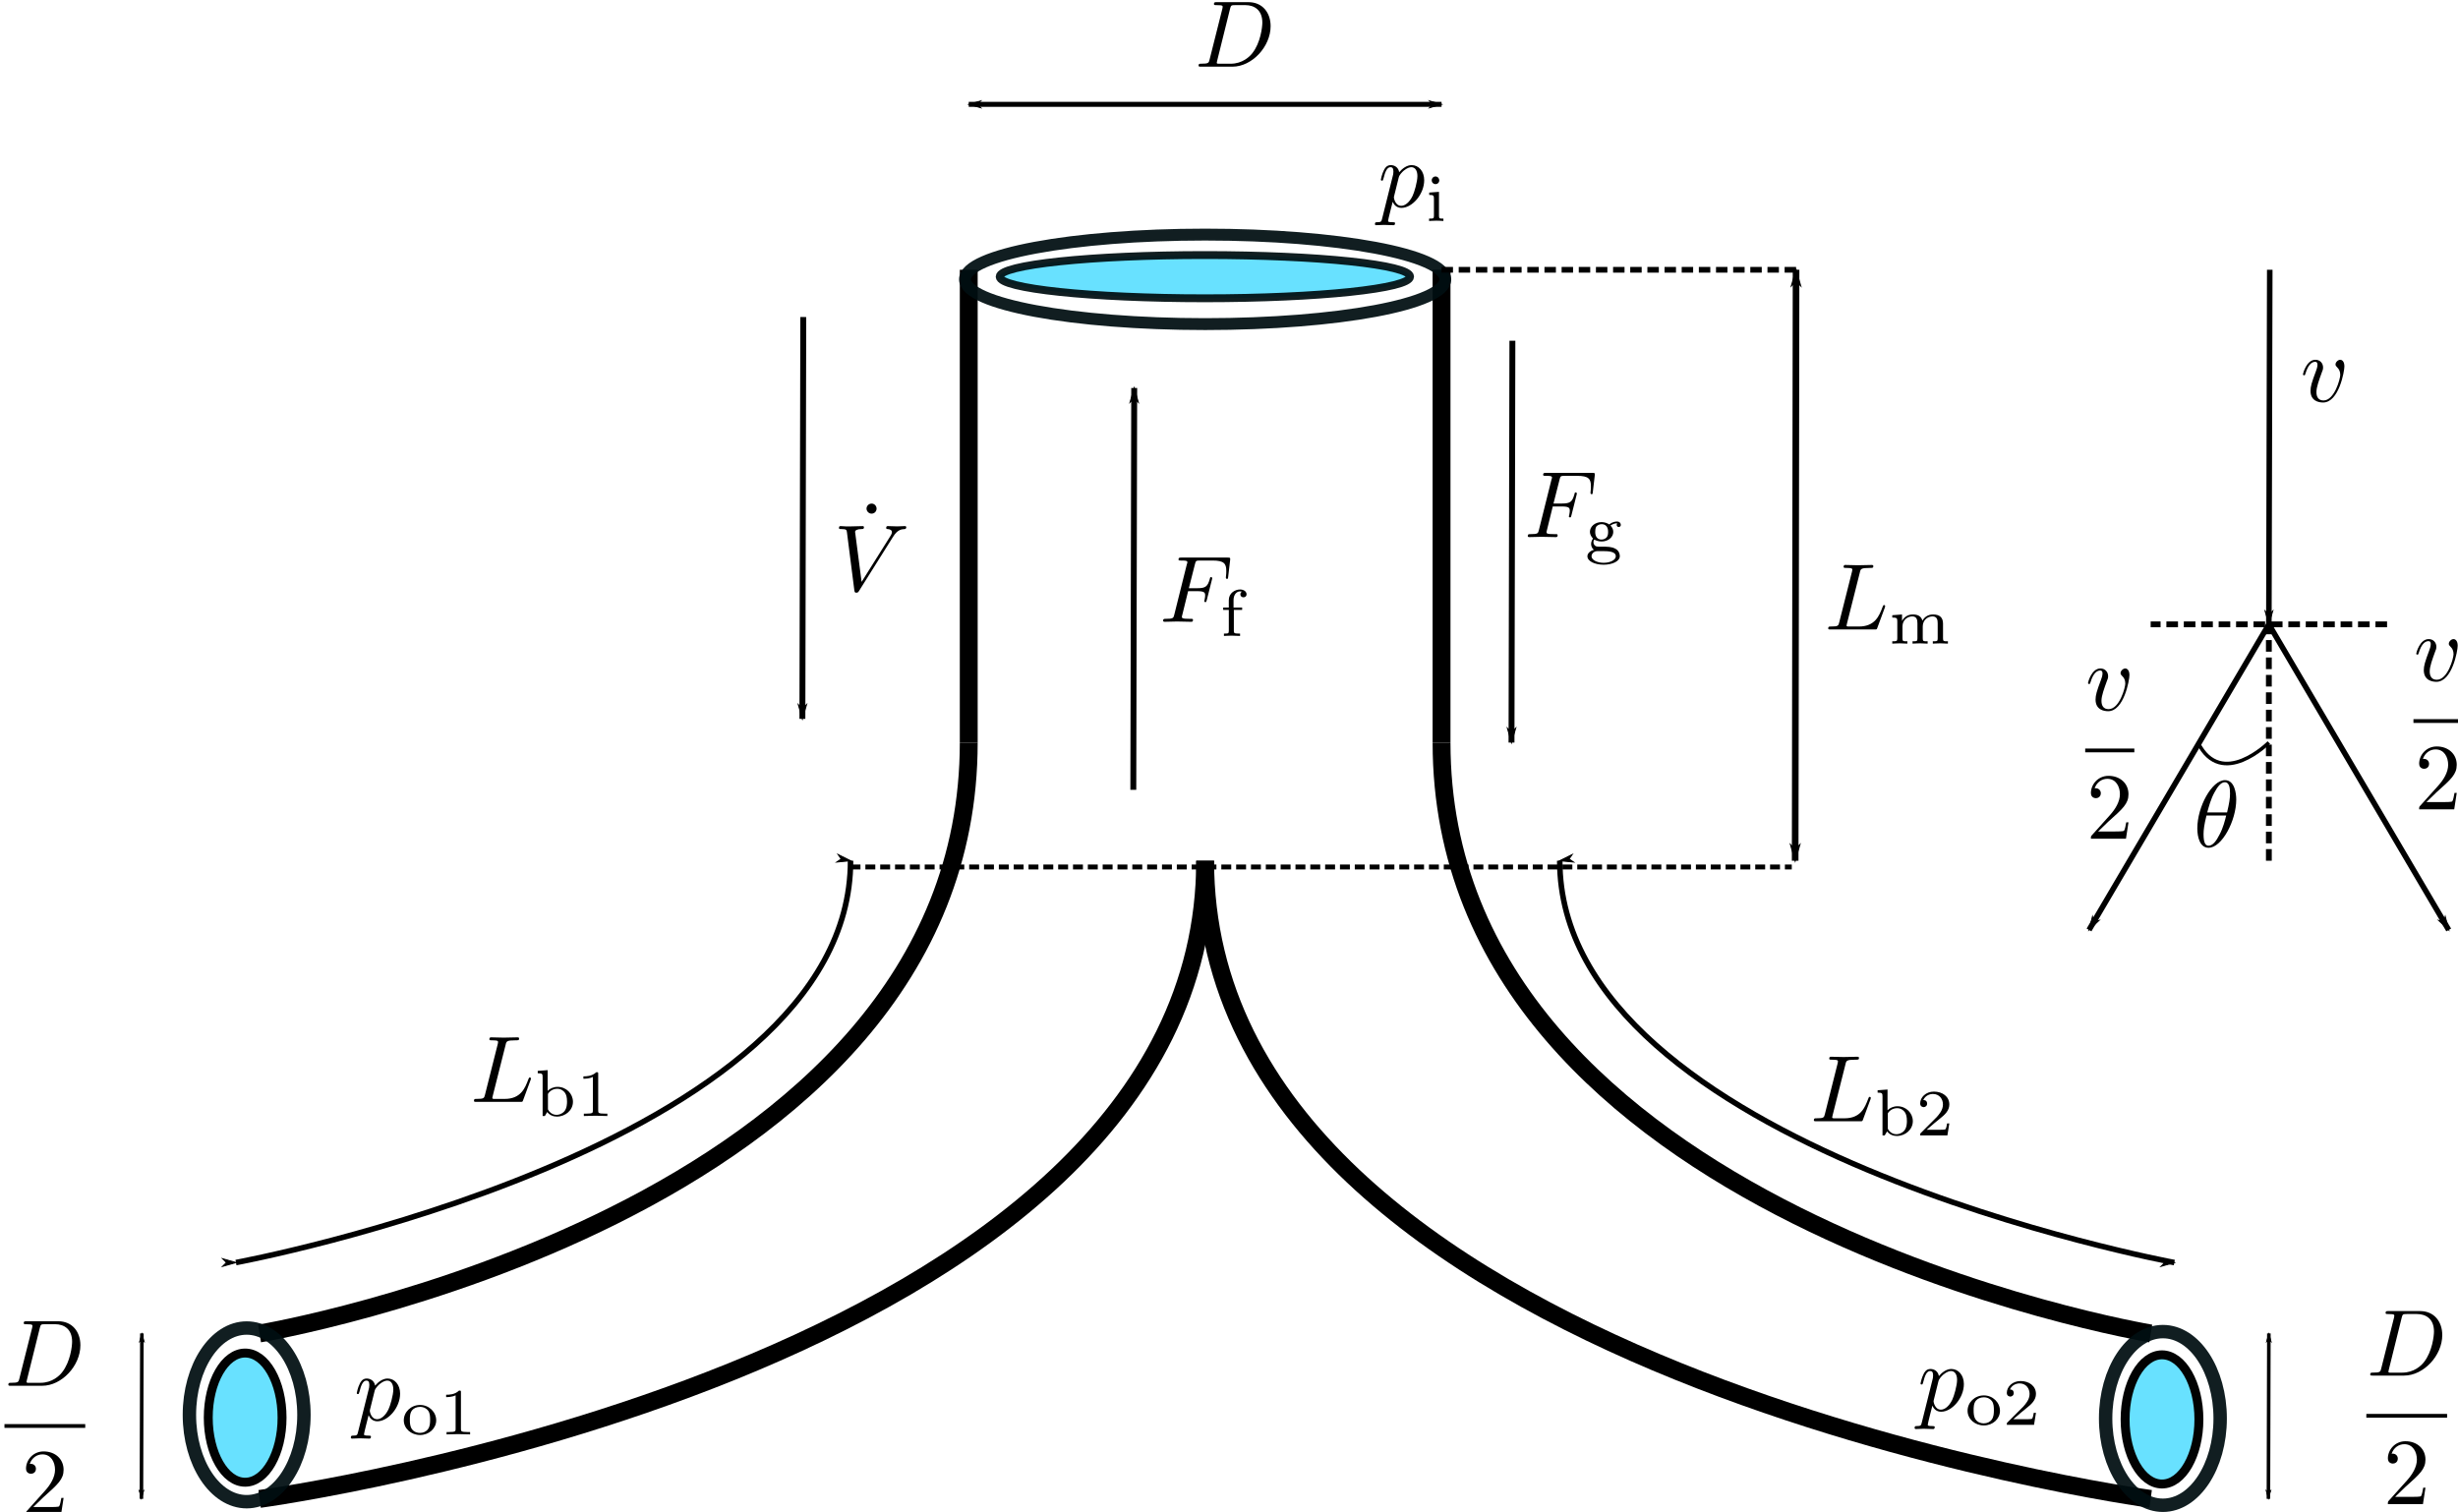 <?xml version="1.0" encoding="UTF-8" standalone="no"?>
<!-- Created with Inkscape (http://www.inkscape.org/) -->

<svg
   xmlns:ns1="http://www.iki.fi/pav/software/textext/"
   xmlns:dc="http://purl.org/dc/elements/1.1/"
   xmlns:cc="http://creativecommons.org/ns#"
   xmlns:rdf="http://www.w3.org/1999/02/22-rdf-syntax-ns#"
   xmlns:svg="http://www.w3.org/2000/svg"
   xmlns="http://www.w3.org/2000/svg"
   xmlns:sodipodi="http://sodipodi.sourceforge.net/DTD/sodipodi-0.dtd"
   xmlns:inkscape="http://www.inkscape.org/namespaces/inkscape"
   width="27.512mm"
   height="16.925mm"
   viewBox="0 0 27.512 16.925"
   version="1.1"
   id="svg8"
   inkscape:version="0.92.4 (5da689c313, 2019-01-14)"
   sodipodi:docname="moodySpreadingDT.svg">
  <defs
     id="defs2">
    <marker
       inkscape:isstock="true"
       style="overflow:visible"
       id="marker41199"
       refX="0"
       refY="0"
       orient="auto"
       inkscape:stockid="Arrow1Lend">
      <path
         inkscape:connector-curvature="0"
         transform="matrix(-0.8,0,0,-0.8,-10,0)"
         style="fill:#000000;fill-opacity:1;fill-rule:evenodd;stroke:#000000;stroke-width:1pt;stroke-opacity:1"
         d="M 0,0 5,-5 -12.5,0 5,5 Z"
         id="path41197" />
    </marker>
    <marker
       inkscape:isstock="true"
       style="overflow:visible"
       id="marker38631"
       refX="0"
       refY="0"
       orient="auto"
       inkscape:stockid="Arrow1Lstart">
      <path
         inkscape:connector-curvature="0"
         transform="matrix(0.8,0,0,0.8,10,0)"
         style="fill:#000000;fill-opacity:1;fill-rule:evenodd;stroke:#000000;stroke-width:1pt;stroke-opacity:1"
         d="M 0,0 5,-5 -12.5,0 5,5 Z"
         id="path38629" />
    </marker>
    <marker
       inkscape:stockid="Arrow1Lend"
       orient="auto"
       refY="0"
       refX="0"
       id="marker21151"
       style="overflow:visible"
       inkscape:isstock="true"
       inkscape:collect="always">
      <path
         id="path21149"
         d="M 0,0 5,-5 -12.5,0 5,5 Z"
         style="fill:#000000;fill-opacity:1;fill-rule:evenodd;stroke:#000000;stroke-width:1pt;stroke-opacity:1"
         transform="matrix(-0.8,0,0,-0.8,-10,0)"
         inkscape:connector-curvature="0" />
    </marker>
    <marker
       inkscape:stockid="Arrow1Lstart"
       orient="auto"
       refY="0"
       refX="0"
       id="marker20979"
       style="overflow:visible"
       inkscape:isstock="true"
       inkscape:collect="always">
      <path
         id="path20977"
         d="M 0,0 5,-5 -12.5,0 5,5 Z"
         style="fill:#000000;fill-opacity:1;fill-rule:evenodd;stroke:#000000;stroke-width:1pt;stroke-opacity:1"
         transform="matrix(0.8,0,0,0.8,10,0)"
         inkscape:connector-curvature="0" />
    </marker>
    <marker
       inkscape:stockid="Arrow1Lend"
       orient="auto"
       refY="0"
       refX="0"
       id="marker20819"
       style="overflow:visible"
       inkscape:isstock="true">
      <path
         id="path20817"
         d="M 0,0 5,-5 -12.5,0 5,5 Z"
         style="fill:#000000;fill-opacity:1;fill-rule:evenodd;stroke:#000000;stroke-width:1pt;stroke-opacity:1"
         transform="matrix(-0.8,0,0,-0.8,-10,0)"
         inkscape:connector-curvature="0" />
    </marker>
    <marker
       inkscape:isstock="true"
       style="overflow:visible"
       id="marker16855"
       refX="0"
       refY="0"
       orient="auto"
       inkscape:stockid="Arrow1Lend"
       inkscape:collect="always">
      <path
         inkscape:connector-curvature="0"
         transform="matrix(-0.8,0,0,-0.8,-10,0)"
         style="fill:#000000;fill-opacity:1;fill-rule:evenodd;stroke:#000000;stroke-width:1pt;stroke-opacity:1"
         d="M 0,0 5,-5 -12.5,0 5,5 Z"
         id="path16853" />
    </marker>
    <marker
       inkscape:isstock="true"
       style="overflow:visible"
       id="marker16737"
       refX="0"
       refY="0"
       orient="auto"
       inkscape:stockid="Arrow1Lstart"
       inkscape:collect="always">
      <path
         inkscape:connector-curvature="0"
         transform="matrix(0.8,0,0,0.8,10,0)"
         style="fill:#000000;fill-opacity:1;fill-rule:evenodd;stroke:#000000;stroke-width:1pt;stroke-opacity:1"
         d="M 0,0 5,-5 -12.5,0 5,5 Z"
         id="path16735" />
    </marker>
    <marker
       inkscape:stockid="Arrow1Lend"
       orient="auto"
       refY="0"
       refX="0"
       id="marker2490"
       style="overflow:visible"
       inkscape:isstock="true">
      <path
         id="path2488"
         d="M 0,0 5,-5 -12.5,0 5,5 Z"
         style="fill:#000000;fill-opacity:1;fill-rule:evenodd;stroke:#000000;stroke-width:1pt;stroke-opacity:1"
         transform="matrix(-0.8,0,0,-0.8,-10,0)"
         inkscape:connector-curvature="0" />
    </marker>
    <marker
       inkscape:stockid="Arrow1Lend"
       orient="auto"
       refY="0"
       refX="0"
       id="marker2566-4"
       style="overflow:visible"
       inkscape:isstock="true">
      <path
         inkscape:connector-curvature="0"
         id="path2564-0"
         d="M 0,0 5,-5 -12.5,0 5,5 Z"
         style="fill:#000000;fill-opacity:1;fill-rule:evenodd;stroke:#000000;stroke-width:1pt;stroke-opacity:1"
         transform="matrix(-0.8,0,0,-0.8,-10,0)" />
    </marker>
    <marker
       inkscape:stockid="Arrow1Lend"
       orient="auto"
       refY="0"
       refX="0"
       id="marker2566-7"
       style="overflow:visible"
       inkscape:isstock="true">
      <path
         inkscape:connector-curvature="0"
         id="path2564-3"
         d="M 0,0 5,-5 -12.5,0 5,5 Z"
         style="fill:#000000;fill-opacity:1;fill-rule:evenodd;stroke:#000000;stroke-width:1pt;stroke-opacity:1"
         transform="matrix(-0.8,0,0,-0.8,-10,0)" />
    </marker>
    <marker
       inkscape:stockid="Arrow1Lend"
       orient="auto"
       refY="0"
       refX="0"
       id="marker2566-9"
       style="overflow:visible"
       inkscape:isstock="true">
      <path
         inkscape:connector-curvature="0"
         id="path2564-8"
         d="M 0,0 5,-5 -12.5,0 5,5 Z"
         style="fill:#000000;fill-opacity:1;fill-rule:evenodd;stroke:#000000;stroke-width:1pt;stroke-opacity:1"
         transform="matrix(-0.8,0,0,-0.8,-10,0)" />
    </marker>
    <marker
       inkscape:isstock="true"
       style="overflow:visible"
       id="marker16737-0"
       refX="0"
       refY="0"
       orient="auto"
       inkscape:stockid="Arrow1Lstart">
      <path
         inkscape:connector-curvature="0"
         transform="matrix(0.8,0,0,0.8,10,0)"
         style="fill:#000000;fill-opacity:1;fill-rule:evenodd;stroke:#000000;stroke-width:1pt;stroke-opacity:1"
         d="M 0,0 5,-5 -12.5,0 5,5 Z"
         id="path16735-9" />
    </marker>
    <marker
       inkscape:isstock="true"
       style="overflow:visible"
       id="marker16855-3"
       refX="0"
       refY="0"
       orient="auto"
       inkscape:stockid="Arrow1Lend">
      <path
         inkscape:connector-curvature="0"
         transform="matrix(-0.8,0,0,-0.8,-10,0)"
         style="fill:#000000;fill-opacity:1;fill-rule:evenodd;stroke:#000000;stroke-width:1pt;stroke-opacity:1"
         d="M 0,0 5,-5 -12.5,0 5,5 Z"
         id="path16853-7" />
    </marker>
    <marker
       inkscape:isstock="true"
       style="overflow:visible"
       id="marker16737-0-9"
       refX="0"
       refY="0"
       orient="auto"
       inkscape:stockid="Arrow1Lstart">
      <path
         inkscape:connector-curvature="0"
         transform="matrix(0.8,0,0,0.8,10,0)"
         style="fill:#000000;fill-opacity:1;fill-rule:evenodd;stroke:#000000;stroke-width:1pt;stroke-opacity:1"
         d="M 0,0 5,-5 -12.5,0 5,5 Z"
         id="path16735-9-8" />
    </marker>
    <marker
       inkscape:isstock="true"
       style="overflow:visible"
       id="marker16855-3-6"
       refX="0"
       refY="0"
       orient="auto"
       inkscape:stockid="Arrow1Lend">
      <path
         inkscape:connector-curvature="0"
         transform="matrix(-0.8,0,0,-0.8,-10,0)"
         style="fill:#000000;fill-opacity:1;fill-rule:evenodd;stroke:#000000;stroke-width:1pt;stroke-opacity:1"
         d="M 0,0 5,-5 -12.5,0 5,5 Z"
         id="path16853-7-8" />
    </marker>
    <marker
       inkscape:isstock="true"
       style="overflow:visible"
       id="marker16737-1"
       refX="0"
       refY="0"
       orient="auto"
       inkscape:stockid="Arrow1Lstart">
      <path
         inkscape:connector-curvature="0"
         transform="matrix(0.8,0,0,0.8,10,0)"
         style="fill:#000000;fill-opacity:1;fill-rule:evenodd;stroke:#000000;stroke-width:1pt;stroke-opacity:1"
         d="M 0,0 5,-5 -12.5,0 5,5 Z"
         id="path16735-5" />
    </marker>
    <marker
       inkscape:isstock="true"
       style="overflow:visible"
       id="marker16855-34"
       refX="0"
       refY="0"
       orient="auto"
       inkscape:stockid="Arrow1Lend">
      <path
         inkscape:connector-curvature="0"
         transform="matrix(-0.8,0,0,-0.8,-10,0)"
         style="fill:#000000;fill-opacity:1;fill-rule:evenodd;stroke:#000000;stroke-width:1pt;stroke-opacity:1"
         d="M 0,0 5,-5 -12.5,0 5,5 Z"
         id="path16853-1" />
    </marker>
    <marker
       inkscape:stockid="Arrow1Lstart"
       orient="auto"
       refY="0"
       refX="0"
       id="marker20979-4"
       style="overflow:visible"
       inkscape:isstock="true">
      <path
         id="path20977-6"
         d="M 0,0 5,-5 -12.5,0 5,5 Z"
         style="fill:#000000;fill-opacity:1;fill-rule:evenodd;stroke:#000000;stroke-width:1pt;stroke-opacity:1"
         transform="matrix(0.8,0,0,0.8,10,0)"
         inkscape:connector-curvature="0" />
    </marker>
    <marker
       inkscape:stockid="Arrow1Lend"
       orient="auto"
       refY="0"
       refX="0"
       id="marker21151-6"
       style="overflow:visible"
       inkscape:isstock="true">
      <path
         id="path21149-9"
         d="M 0,0 5,-5 -12.5,0 5,5 Z"
         style="fill:#000000;fill-opacity:1;fill-rule:evenodd;stroke:#000000;stroke-width:1pt;stroke-opacity:1"
         transform="matrix(-0.8,0,0,-0.8,-10,0)"
         inkscape:connector-curvature="0" />
    </marker>
    <marker
       inkscape:isstock="true"
       style="overflow:visible"
       id="marker16737-1-3"
       refX="0"
       refY="0"
       orient="auto"
       inkscape:stockid="Arrow1Lstart">
      <path
         inkscape:connector-curvature="0"
         transform="matrix(0.8,0,0,0.8,10,0)"
         style="fill:#000000;fill-opacity:1;fill-rule:evenodd;stroke:#000000;stroke-width:1pt;stroke-opacity:1"
         d="M 0,0 5,-5 -12.5,0 5,5 Z"
         id="path16735-5-4" />
    </marker>
    <marker
       inkscape:isstock="true"
       style="overflow:visible"
       id="marker16855-34-0"
       refX="0"
       refY="0"
       orient="auto"
       inkscape:stockid="Arrow1Lend">
      <path
         inkscape:connector-curvature="0"
         transform="matrix(-0.8,0,0,-0.8,-10,0)"
         style="fill:#000000;fill-opacity:1;fill-rule:evenodd;stroke:#000000;stroke-width:1pt;stroke-opacity:1"
         d="M 0,0 5,-5 -12.5,0 5,5 Z"
         id="path16853-1-7" />
    </marker>
    <marker
       inkscape:isstock="true"
       style="overflow:visible"
       id="marker16855-34-0-4"
       refX="0"
       refY="0"
       orient="auto"
       inkscape:stockid="Arrow1Lend">
      <path
         inkscape:connector-curvature="0"
         transform="matrix(-0.8,0,0,-0.8,-10,0)"
         style="fill:#000000;fill-opacity:1;fill-rule:evenodd;stroke:#000000;stroke-width:1pt;stroke-opacity:1"
         d="M 0,0 5,-5 -12.5,0 5,5 Z"
         id="path16853-1-7-8" />
    </marker>
    <marker
       inkscape:isstock="true"
       style="overflow:visible"
       id="marker16855-34-0-4-4"
       refX="0"
       refY="0"
       orient="auto"
       inkscape:stockid="Arrow1Lend">
      <path
         inkscape:connector-curvature="0"
         transform="matrix(-0.8,0,0,-0.8,-10,0)"
         style="fill:#000000;fill-opacity:1;fill-rule:evenodd;stroke:#000000;stroke-width:1pt;stroke-opacity:1"
         d="M 0,0 5,-5 -12.5,0 5,5 Z"
         id="path16853-1-7-8-6" />
    </marker>
    <marker
       inkscape:isstock="true"
       style="overflow:visible"
       id="marker16855-34-0-4-4-0"
       refX="0"
       refY="0"
       orient="auto"
       inkscape:stockid="Arrow1Lend">
      <path
         inkscape:connector-curvature="0"
         transform="matrix(-0.8,0,0,-0.8,-10,0)"
         style="fill:#000000;fill-opacity:1;fill-rule:evenodd;stroke:#000000;stroke-width:1pt;stroke-opacity:1"
         d="M 0,0 5,-5 -12.5,0 5,5 Z"
         id="path16853-1-7-8-6-1" />
    </marker>
    <marker
       inkscape:isstock="true"
       style="overflow:visible"
       id="marker16855-34-0-4-4-0-2"
       refX="0"
       refY="0"
       orient="auto"
       inkscape:stockid="Arrow1Lend">
      <path
         inkscape:connector-curvature="0"
         transform="matrix(-0.8,0,0,-0.8,-10,0)"
         style="fill:#000000;fill-opacity:1;fill-rule:evenodd;stroke:#000000;stroke-width:1pt;stroke-opacity:1"
         d="M 0,0 5,-5 -12.5,0 5,5 Z"
         id="path16853-1-7-8-6-1-9" />
    </marker>
    <marker
       inkscape:isstock="true"
       style="overflow:visible"
       id="marker16855-34-0-4-4-09"
       refX="0"
       refY="0"
       orient="auto"
       inkscape:stockid="Arrow1Lend">
      <path
         inkscape:connector-curvature="0"
         transform="matrix(-0.8,0,0,-0.8,-10,0)"
         style="fill:#000000;fill-opacity:1;fill-rule:evenodd;stroke:#000000;stroke-width:1pt;stroke-opacity:1"
         d="M 0,0 5,-5 -12.5,0 5,5 Z"
         id="path16853-1-7-8-6-4" />
    </marker>
    <marker
       inkscape:isstock="true"
       style="overflow:visible"
       id="marker16855-34-0-4-4-09-8"
       refX="0"
       refY="0"
       orient="auto"
       inkscape:stockid="Arrow1Lend">
      <path
         inkscape:connector-curvature="0"
         transform="matrix(-0.8,0,0,-0.8,-10,0)"
         style="fill:#000000;fill-opacity:1;fill-rule:evenodd;stroke:#000000;stroke-width:1pt;stroke-opacity:1"
         d="M 0,0 5,-5 -12.5,0 5,5 Z"
         id="path16853-1-7-8-6-4-3" />
    </marker>
    <marker
       inkscape:isstock="true"
       style="overflow:visible"
       id="marker16855-34-0-2"
       refX="0"
       refY="0"
       orient="auto"
       inkscape:stockid="Arrow1Lend">
      <path
         inkscape:connector-curvature="0"
         transform="matrix(-0.8,0,0,-0.8,-10,0)"
         style="fill:#000000;fill-opacity:1;fill-rule:evenodd;stroke:#000000;stroke-width:1pt;stroke-opacity:1"
         d="M 0,0 5,-5 -12.5,0 5,5 Z"
         id="path16853-1-7-3" />
    </marker>
    <marker
       inkscape:isstock="true"
       style="overflow:visible"
       id="marker38631-4"
       refX="0"
       refY="0"
       orient="auto"
       inkscape:stockid="Arrow1Lstart">
      <path
         inkscape:connector-curvature="0"
         transform="matrix(0.8,0,0,0.8,10,0)"
         style="fill:#000000;fill-opacity:1;fill-rule:evenodd;stroke:#000000;stroke-width:1pt;stroke-opacity:1"
         d="M 0,0 5,-5 -12.5,0 5,5 Z"
         id="path38629-8" />
    </marker>
  </defs>
  <sodipodi:namedview
     id="base"
     pagecolor="#ffffff"
     bordercolor="#666666"
     borderopacity="1.0"
     inkscape:pageopacity="0.0"
     inkscape:pageshadow="2"
     inkscape:zoom="8.0000001"
     inkscape:cx="51.892562"
     inkscape:cy="30.739833"
     inkscape:document-units="mm"
     inkscape:current-layer="layer1"
     showgrid="true"
     inkscape:window-width="1536"
     inkscape:window-height="801"
     inkscape:window-x="-8"
     inkscape:window-y="-8"
     inkscape:window-maximized="1"
     fit-margin-top="0"
     fit-margin-left="0"
     fit-margin-right="0"
     fit-margin-bottom="0">
    <inkscape:grid
       originy="-144.845"
       originx="-98.959"
       id="grid10"
       type="xygrid" />
  </sodipodi:namedview>
  <g
     inkscape:label="Layer 1"
     inkscape:groupmode="layer"
     id="layer1"
     transform="translate(-98.959,-135.23)">
    <path
       style="fill:none;fill-rule:evenodd;stroke:#000000;stroke-width:0.2;stroke-linecap:butt;stroke-linejoin:miter;stroke-miterlimit:4;stroke-dasharray:none;stroke-opacity:1"
       d="m 109.802,138.25 v 5.292"
       id="path15916"
       inkscape:connector-type="polyline"
       inkscape:connector-curvature="0" />
    <path
       style="fill:none;fill-rule:evenodd;stroke:#000000;stroke-width:0.2;stroke-linecap:butt;stroke-linejoin:miter;stroke-miterlimit:4;stroke-dasharray:none;stroke-opacity:1"
       d="m 115.094,138.25 v 5.292"
       id="path15918"
       inkscape:connector-type="polyline"
       inkscape:connector-curvature="0" />
    <path
       style="fill:none;stroke:#000000;stroke-width:0.2;stroke-linecap:butt;stroke-linejoin:miter;stroke-miterlimit:4;stroke-dasharray:none;stroke-opacity:1"
       d="m 109.802,143.542 c 0,5.292 -7.938,6.615 -7.938,6.615"
       id="path15931"
       inkscape:connector-curvature="0" />
    <path
       style="fill:none;stroke:#000000;stroke-width:0.2;stroke-linecap:butt;stroke-linejoin:miter;stroke-miterlimit:4;stroke-dasharray:none;stroke-opacity:1"
       d="m 115.094,143.542 c 0,5.292 7.938,6.615 7.938,6.615"
       id="path15931-9"
       inkscape:connector-curvature="0" />
    <path
       style="fill:none;stroke:#000000;stroke-width:0.2;stroke-linecap:butt;stroke-linejoin:miter;stroke-miterlimit:4;stroke-dasharray:none;stroke-opacity:1"
       d="m 112.448,144.865 c 0,5.715 -10.583,7.144 -10.583,7.144"
       id="path15931-0"
       inkscape:connector-curvature="0" />
    <path
       style="fill:none;stroke:#000000;stroke-width:0.2;stroke-linecap:butt;stroke-linejoin:miter;stroke-miterlimit:4;stroke-dasharray:none;stroke-opacity:1"
       d="m 112.448,144.865 c 0,5.715 10.583,7.144 10.583,7.144"
       id="path15931-0-1"
       inkscape:connector-curvature="0" />
    <path
       style="fill:none;fill-rule:evenodd;stroke:#000000;stroke-width:0.055;stroke-linecap:butt;stroke-linejoin:miter;stroke-miterlimit:4;stroke-dasharray:0.111, 0.055;stroke-dashoffset:0;stroke-opacity:1"
       d="m 108.479,144.935 h 10.535"
       id="path16062"
       inkscape:connector-type="polyline"
       inkscape:connector-curvature="0" />
    <path
       style="fill:none;fill-rule:evenodd;stroke:#000000;stroke-width:0.056;stroke-linecap:butt;stroke-linejoin:miter;stroke-miterlimit:4;stroke-dasharray:none;stroke-opacity:1;marker-start:url(#marker16737);marker-end:url(#marker16855)"
       d="m 109.802,136.398 h 5.292"
       id="path16703"
       inkscape:connector-type="polyline"
       inkscape:connector-curvature="0" />
    <path
       style="fill:none;fill-rule:evenodd;stroke:#000000;stroke-width:0.04;stroke-linecap:butt;stroke-linejoin:miter;stroke-miterlimit:4;stroke-dasharray:none;stroke-opacity:1;marker-start:url(#marker16737-0);marker-end:url(#marker16855-3)"
       d="m 100.547,150.156 -0.005,1.852"
       id="path16703-4"
       inkscape:connector-type="polyline"
       inkscape:connector-curvature="0" />
    <path
       style="fill:none;fill-rule:evenodd;stroke:#000000;stroke-width:0.04;stroke-linecap:butt;stroke-linejoin:miter;stroke-miterlimit:4;stroke-dasharray:none;stroke-opacity:1;marker-start:url(#marker16737-0-9);marker-end:url(#marker16855-3-6)"
       d="m 124.354,150.156 -0.005,1.852"
       id="path16703-4-1"
       inkscape:connector-type="polyline"
       inkscape:connector-curvature="0" />
    <path
       style="fill:none;fill-rule:evenodd;stroke:#000000;stroke-width:0.074;stroke-linecap:butt;stroke-linejoin:miter;stroke-miterlimit:4;stroke-dasharray:none;stroke-opacity:1;marker-start:url(#marker16737-1);marker-end:url(#marker16855-34)"
       d="m 119.062,138.25 -0.01,6.615"
       id="path16703-8"
       inkscape:connector-type="polyline"
       inkscape:connector-curvature="0" />
    <path
       style="fill:none;stroke:#000000;stroke-width:0.062;stroke-linecap:butt;stroke-linejoin:miter;stroke-miterlimit:4;stroke-dasharray:none;stroke-dashoffset:0;stroke-opacity:1;marker-start:url(#marker20979);marker-end:url(#marker21151)"
       d="m 108.479,144.865 c -10e-6,3.224 -6.879,4.498 -6.879,4.498"
       id="path15931-09"
       inkscape:connector-curvature="0" />
    <path
       style="fill:none;stroke:#000000;stroke-width:0.062;stroke-linecap:butt;stroke-linejoin:miter;stroke-miterlimit:4;stroke-dasharray:none;stroke-dashoffset:0;stroke-opacity:1;marker-start:url(#marker20979-4);marker-end:url(#marker21151-6)"
       d="m 116.417,144.865 c 1e-5,3.224 6.879,4.498 6.879,4.498"
       id="path15931-09-9"
       inkscape:connector-curvature="0" />
    <path
       style="fill:none;fill-rule:evenodd;stroke:#000000;stroke-width:0.066;stroke-linecap:butt;stroke-linejoin:miter;stroke-miterlimit:4;stroke-dasharray:none;stroke-opacity:1;marker-end:url(#marker16855-34-0)"
       d="m 107.95,138.779 -0.01,4.498"
       id="path16703-8-6"
       inkscape:connector-type="polyline"
       inkscape:connector-curvature="0" />
    <g
       id="g27114"
       ns1:jacobian_sqrt="0.105833"
       inkscapeversion="0.92.4"
       ns1:alignment="middle center"
       ns1:scale="0.3"
       ns1:preamble="default_packages.tex"
       ns1:text="$$D$$\n"
       ns1:pdfconverter="pdf2svg"
       ns1:texconverter="pdflatex"
       ns1:version="0.11.0"
       transform="matrix(0.106,0,0,0.106,80.387,120.424)">
      <g
         id="g27112">
        <g
           id="g27110"
           style="fill:#000000;fill-opacity:1">
          <path
             id="path27108"
             transform="translate(301.361,146.72)"
             d="m 1.578,-0.781 c -0.094,0.391 -0.109,0.469 -0.906,0.469 -0.156,0 -0.266,0 -0.266,0.188 C 0.406,0 0.484,0 0.672,0 h 3.312 c 2.062,0 4.031,-2.109 4.031,-4.281 0,-1.406 -0.844,-2.531 -2.344,-2.531 h -3.344 c -0.188,0 -0.297,0 -0.297,0.188 0,0.125 0.078,0.125 0.281,0.125 0.125,0 0.312,0.016 0.422,0.016 0.172,0.031 0.219,0.047 0.219,0.172 0,0.031 0,0.062 -0.031,0.188 z M 3.734,-6.125 C 3.828,-6.469 3.844,-6.5 4.281,-6.5 h 1.062 c 0.969,0 1.797,0.531 1.797,1.844 0,0.484 -0.188,2.125 -1.047,3.219 -0.281,0.375 -1.062,1.125 -2.297,1.125 h -1.125 c -0.141,0 -0.156,0 -0.219,0 -0.094,-0.016 -0.125,-0.031 -0.125,-0.109 0,-0.031 0,-0.047 0.047,-0.219 z m 0,0"
             style="stroke:none;stroke-width:0"
             inkscape:connector-curvature="0" />
        </g>
      </g>
    </g>
    <g
       id="g27287"
       ns1:jacobian_sqrt="0.105833"
       inkscapeversion="0.92.4"
       ns1:alignment="middle center"
       ns1:scale="0.3"
       ns1:preamble="default_packages.tex"
       ns1:text="$$\\frac{D}{2}$$\n"
       ns1:pdfconverter="pdf2svg"
       ns1:texconverter="pdflatex"
       ns1:version="0.11.0"
       transform="matrix(0.106,0,0,0.106,93.501,135.516)">
      <g
         id="g27285">
        <g
           id="g27277"
           style="fill:#000000;fill-opacity:1">
          <path
             id="path27275"
             transform="translate(301.361,142.569)"
             d="m 1.578,-0.781 c -0.094,0.391 -0.109,0.469 -0.906,0.469 -0.156,0 -0.266,0 -0.266,0.188 C 0.406,0 0.484,0 0.672,0 h 3.312 c 2.062,0 4.031,-2.109 4.031,-4.281 0,-1.406 -0.844,-2.531 -2.344,-2.531 h -3.344 c -0.188,0 -0.297,0 -0.297,0.188 0,0.125 0.078,0.125 0.281,0.125 0.125,0 0.312,0.016 0.422,0.016 0.172,0.031 0.219,0.047 0.219,0.172 0,0.031 0,0.062 -0.031,0.188 z M 3.734,-6.125 C 3.828,-6.469 3.844,-6.5 4.281,-6.5 h 1.062 c 0.969,0 1.797,0.531 1.797,1.844 0,0.484 -0.188,2.125 -1.047,3.219 -0.281,0.375 -1.062,1.125 -2.297,1.125 h -1.125 c -0.141,0 -0.156,0 -0.219,0 -0.094,-0.016 -0.125,-0.031 -0.125,-0.109 0,-0.031 0,-0.047 0.047,-0.219 z m 0,0"
             style="stroke:none;stroke-width:0"
             inkscape:connector-curvature="0" />
        </g>
        <path
           id="path27279"
           transform="matrix(1,0,0,-1,301.361,146.818)"
           d="M -0.002,0.002 H 8.526"
           style="fill:none;stroke:#000000;stroke-width:0.398;stroke-linecap:butt;stroke-linejoin:miter;stroke-miterlimit:10;stroke-opacity:1"
           inkscape:connector-curvature="0" />
        <g
           id="g27283"
           style="fill:#000000;fill-opacity:1">
          <path
             id="path27281"
             transform="translate(303.133,156.143)"
             d="m 1.266,-0.766 1.062,-1.031 c 1.547,-1.375 2.141,-1.906 2.141,-2.906 0,-1.141 -0.891,-1.938 -2.109,-1.938 -1.125,0 -1.859,0.922 -1.859,1.812 0,0.547 0.5,0.547 0.531,0.547 0.172,0 0.516,-0.109 0.516,-0.531 0,-0.25 -0.188,-0.516 -0.531,-0.516 -0.078,0 -0.094,0 -0.125,0.016 0.219,-0.656 0.766,-1.016 1.344,-1.016 0.906,0 1.328,0.812 1.328,1.625 C 3.562,-3.906 3.078,-3.125 2.516,-2.5 l -1.906,2.125 C 0.5,-0.266 0.5,-0.234 0.5,0 H 4.203 L 4.469,-1.734 H 4.234 C 4.172,-1.438 4.109,-1 4,-0.844 3.938,-0.766 3.281,-0.766 3.062,-0.766 Z m 0,0"
             style="stroke:none;stroke-width:0"
             inkscape:connector-curvature="0" />
        </g>
      </g>
    </g>
    <g
       id="g27287-6"
       ns1:jacobian_sqrt="0.105833"
       inkscapeversion="0.92.4"
       ns1:alignment="middle center"
       ns1:scale="0.3"
       ns1:preamble="default_packages.tex"
       ns1:text="$$\\frac{D}{2}$$\n"
       ns1:pdfconverter="pdf2svg"
       ns1:texconverter="pdflatex"
       ns1:version="0.11.0"
       transform="matrix(0.106,0,0,0.106,67.065,135.63)">
      <g
         id="g27285-0">
        <g
           id="g27277-0"
           style="fill:#000000;fill-opacity:1">
          <path
             id="path27275-0"
             transform="translate(301.361,142.569)"
             d="m 1.578,-0.781 c -0.094,0.391 -0.109,0.469 -0.906,0.469 -0.156,0 -0.266,0 -0.266,0.188 C 0.406,0 0.484,0 0.672,0 h 3.312 c 2.062,0 4.031,-2.109 4.031,-4.281 0,-1.406 -0.844,-2.531 -2.344,-2.531 h -3.344 c -0.188,0 -0.297,0 -0.297,0.188 0,0.125 0.078,0.125 0.281,0.125 0.125,0 0.312,0.016 0.422,0.016 0.172,0.031 0.219,0.047 0.219,0.172 0,0.031 0,0.062 -0.031,0.188 z M 3.734,-6.125 C 3.828,-6.469 3.844,-6.5 4.281,-6.5 h 1.062 c 0.969,0 1.797,0.531 1.797,1.844 0,0.484 -0.188,2.125 -1.047,3.219 -0.281,0.375 -1.062,1.125 -2.297,1.125 h -1.125 c -0.141,0 -0.156,0 -0.219,0 -0.094,-0.016 -0.125,-0.031 -0.125,-0.109 0,-0.031 0,-0.047 0.047,-0.219 z m 0,0"
             style="stroke:none;stroke-width:0"
             inkscape:connector-curvature="0" />
        </g>
        <path
           id="path27279-6"
           transform="matrix(1,0,0,-1,301.361,146.818)"
           d="M -0.002,0.002 H 8.526"
           style="fill:none;stroke:#000000;stroke-width:0.398;stroke-linecap:butt;stroke-linejoin:miter;stroke-miterlimit:10;stroke-opacity:1"
           inkscape:connector-curvature="0" />
        <g
           id="g27283-6"
           style="fill:#000000;fill-opacity:1">
          <path
             id="path27281-0"
             transform="translate(303.133,156.143)"
             d="m 1.266,-0.766 1.062,-1.031 c 1.547,-1.375 2.141,-1.906 2.141,-2.906 0,-1.141 -0.891,-1.938 -2.109,-1.938 -1.125,0 -1.859,0.922 -1.859,1.812 0,0.547 0.5,0.547 0.531,0.547 0.172,0 0.516,-0.109 0.516,-0.531 0,-0.25 -0.188,-0.516 -0.531,-0.516 -0.078,0 -0.094,0 -0.125,0.016 0.219,-0.656 0.766,-1.016 1.344,-1.016 0.906,0 1.328,0.812 1.328,1.625 C 3.562,-3.906 3.078,-3.125 2.516,-2.5 l -1.906,2.125 C 0.5,-0.266 0.5,-0.234 0.5,0 H 4.203 L 4.469,-1.734 H 4.234 C 4.172,-1.438 4.109,-1 4,-0.844 3.938,-0.766 3.281,-0.766 3.062,-0.766 Z m 0,0"
             style="stroke:none;stroke-width:0"
             inkscape:connector-curvature="0" />
        </g>
      </g>
    </g>
    <ellipse
       style="opacity:0.99;fill:#ffffff;fill-opacity:0;stroke:#000e12;stroke-width:0.133;stroke-miterlimit:4;stroke-dasharray:none;stroke-dashoffset:0;stroke-opacity:0.941"
       id="path27332"
       cx="112.448"
       cy="138.357"
       rx="2.688"
       ry="0.501" />
    <ellipse
       style="opacity:0.99;fill:#5edfff;fill-opacity:0.941;stroke:#000e12;stroke-width:0.088;stroke-miterlimit:4;stroke-dasharray:none;stroke-dashoffset:0;stroke-opacity:0.941"
       id="path27337"
       cx="112.445"
       cy="138.327"
       rx="2.297"
       ry="0.242" />
    <ellipse
       style="opacity:0.99;fill:#000000;fill-opacity:0;stroke:#000e12;stroke-width:0.15;stroke-miterlimit:4;stroke-dasharray:none;stroke-dashoffset:0;stroke-opacity:0.941"
       id="path27337-7-6"
       cx="101.72"
       cy="151.068"
       rx="0.641"
       ry="0.972" />
    <ellipse
       style="opacity:0.99;fill:#5edfff;fill-opacity:0.941;stroke:#000000;stroke-width:0.1;stroke-miterlimit:4;stroke-dasharray:none;stroke-dashoffset:0;stroke-opacity:1"
       id="path27440"
       cx="101.703"
       cy="151.099"
       rx="0.413"
       ry="0.723" />
    <ellipse
       style="opacity:0.99;fill:#5edfff;fill-opacity:0.941;stroke:#000000;stroke-width:0.1;stroke-miterlimit:4;stroke-dasharray:none;stroke-dashoffset:0;stroke-opacity:1"
       id="path27440-4"
       cx="123.158"
       cy="151.119"
       rx="0.413"
       ry="0.723" />
    <ellipse
       style="opacity:0.99;fill:#000000;fill-opacity:0;stroke:#000e12;stroke-width:0.15;stroke-miterlimit:4;stroke-dasharray:none;stroke-dashoffset:0;stroke-opacity:0.941"
       id="path27337-7-6-2"
       cx="123.168"
       cy="151.108"
       rx="0.641"
       ry="0.972" />
    <g
       id="g28091"
       ns1:jacobian_sqrt="0.105833"
       inkscapeversion="0.92.4"
       ns1:alignment="middle center"
       ns1:scale="0.3"
       ns1:preamble="default_packages.tex"
       ns1:text="$$L_\\mathrm{m}$$\n\n"
       ns1:pdfconverter="pdf2svg"
       ns1:texconverter="pdflatex"
       ns1:version="0.11.0"
       transform="matrix(0.106,0,0,0.106,87.717,126.724)">
      <g
         id="g28089">
        <g
           id="g28083"
           style="fill:#000000;fill-opacity:1">
          <path
             id="path28081"
             transform="translate(298.712,146.72)"
             d="M 3.734,-6.031 C 3.812,-6.391 3.844,-6.5 4.781,-6.5 c 0.297,0 0.375,0 0.375,-0.188 0,-0.125 -0.109,-0.125 -0.156,-0.125 -0.328,0 -1.141,0.031 -1.469,0.031 -0.297,0 -1.031,-0.031 -1.328,-0.031 -0.062,0 -0.188,0 -0.188,0.203 0,0.109 0.094,0.109 0.281,0.109 0.016,0 0.203,0 0.375,0.016 0.172,0.031 0.266,0.031 0.266,0.172 0,0.031 0,0.062 -0.031,0.188 L 1.562,-0.781 c -0.094,0.391 -0.109,0.469 -0.906,0.469 -0.172,0 -0.266,0 -0.266,0.203 C 0.391,0 0.484,0 0.656,0 h 4.625 C 5.516,0 5.516,0 5.578,-0.172 L 6.375,-2.328 c 0.031,-0.109 0.031,-0.125 0.031,-0.141 0,-0.031 -0.031,-0.109 -0.109,-0.109 -0.094,0 -0.109,0.062 -0.172,0.219 -0.344,0.906 -0.781,2.047 -2.5,2.047 H 2.688 c -0.141,0 -0.172,0 -0.219,0 -0.109,-0.016 -0.141,-0.031 -0.141,-0.109 0,-0.031 0,-0.047 0.047,-0.219 z m 0,0"
             style="stroke:none;stroke-width:0"
             inkscape:connector-curvature="0" />
        </g>
        <g
           id="g28087"
           style="fill:#000000;fill-opacity:1">
          <path
             id="path28085"
             transform="translate(305.492,148.214)"
             d="m 5.734,-2.109 c 0,-0.609 -0.312,-0.969 -1.047,-0.969 -0.562,0 -0.938,0.297 -1.125,0.656 -0.141,-0.5 -0.516,-0.656 -1.016,-0.656 -0.578,0 -0.938,0.312 -1.141,0.688 v -0.688 L 0.375,-3 v 0.25 c 0.469,0 0.531,0.047 0.531,0.391 v 1.812 C 0.906,-0.25 0.828,-0.25 0.375,-0.25 V 0 C 0.391,0 0.875,-0.031 1.172,-0.031 1.422,-0.031 1.906,0 1.969,0 v -0.25 c -0.453,0 -0.516,0 -0.516,-0.297 V -1.812 c 0,-0.719 0.578,-1.062 1.031,-1.062 0.484,0 0.547,0.375 0.547,0.734 v 1.594 C 3.031,-0.25 2.969,-0.25 2.516,-0.25 V 0 C 2.531,0 3.016,-0.031 3.312,-0.031 3.562,-0.031 4.047,0 4.109,0 v -0.25 c -0.453,0 -0.516,0 -0.516,-0.297 V -1.812 c 0,-0.719 0.578,-1.062 1.031,-1.062 0.484,0 0.547,0.375 0.547,0.734 v 1.594 C 5.172,-0.25 5.109,-0.25 4.656,-0.25 V 0 c 0.016,0 0.5,-0.031 0.797,-0.031 C 5.703,-0.031 6.188,0 6.25,0 v -0.25 c -0.453,0 -0.516,0 -0.516,-0.297 z m 0,0"
             style="stroke:none;stroke-width:0"
             inkscape:connector-curvature="0" />
        </g>
      </g>
    </g>
    <g
       id="g28322"
       ns1:jacobian_sqrt="0.105833"
       inkscapeversion="0.92.4"
       ns1:alignment="middle center"
       ns1:scale="0.3"
       ns1:preamble="default_packages.tex"
       ns1:text="$$L_\\mathrm{b1}$$\n\n\n"
       ns1:pdfconverter="pdf2svg"
       ns1:texconverter="pdflatex"
       ns1:version="0.11.0"
       transform="matrix(0.106,0,0,0.106,72.656,132.012)">
      <g
         id="g28320">
        <g
           id="g28312"
           style="fill:#000000;fill-opacity:1">
          <path
             id="path28310"
             transform="translate(297.799,146.72)"
             d="M 3.734,-6.031 C 3.812,-6.391 3.844,-6.5 4.781,-6.5 c 0.297,0 0.375,0 0.375,-0.188 0,-0.125 -0.109,-0.125 -0.156,-0.125 -0.328,0 -1.141,0.031 -1.469,0.031 -0.297,0 -1.031,-0.031 -1.328,-0.031 -0.062,0 -0.188,0 -0.188,0.203 0,0.109 0.094,0.109 0.281,0.109 0.016,0 0.203,0 0.375,0.016 0.172,0.031 0.266,0.031 0.266,0.172 0,0.031 0,0.062 -0.031,0.188 L 1.562,-0.781 c -0.094,0.391 -0.109,0.469 -0.906,0.469 -0.172,0 -0.266,0 -0.266,0.203 C 0.391,0 0.484,0 0.656,0 h 4.625 C 5.516,0 5.516,0 5.578,-0.172 L 6.375,-2.328 c 0.031,-0.109 0.031,-0.125 0.031,-0.141 0,-0.031 -0.031,-0.109 -0.109,-0.109 -0.094,0 -0.109,0.062 -0.172,0.219 -0.344,0.906 -0.781,2.047 -2.5,2.047 H 2.688 c -0.141,0 -0.172,0 -0.219,0 -0.109,-0.016 -0.141,-0.031 -0.141,-0.109 0,-0.031 0,-0.047 0.047,-0.219 z m 0,0"
             style="stroke:none;stroke-width:0"
             inkscape:connector-curvature="0" />
        </g>
        <g
           id="g28318"
           style="fill:#000000;fill-opacity:1">
          <path
             id="path28314"
             transform="translate(304.579,148.214)"
             d="M 1.391,-4.844 0.344,-4.766 v 0.25 c 0.469,0 0.516,0.062 0.516,0.406 V 0 H 1.094 l 0.25,-0.422 C 1.609,-0.078 2,0.062 2.359,0.062 3.281,0.062 4.062,-0.625 4.062,-1.5 c 0,-0.859 -0.703,-1.578 -1.625,-1.578 -0.422,0 -0.797,0.172 -1.047,0.422 z m 0.031,2.516 C 1.609,-2.656 1.984,-2.875 2.406,-2.875 c 0.391,0 0.672,0.219 0.812,0.422 0.141,0.203 0.219,0.484 0.219,0.938 0,0.156 0,0.688 -0.281,1.016 -0.281,0.312 -0.625,0.375 -0.828,0.375 -0.562,0 -0.844,-0.438 -0.906,-0.578 z m 0,0"
             style="stroke:none;stroke-width:0"
             inkscape:connector-curvature="0" />
          <path
             id="path28316"
             transform="translate(308.979,148.214)"
             d="m 2.328,-4.438 c 0,-0.188 0,-0.188 -0.203,-0.188 -0.453,0.438 -1.078,0.438 -1.359,0.438 v 0.25 c 0.156,0 0.625,0 1,-0.188 v 3.547 c 0,0.234 0,0.328 -0.688,0.328 H 0.812 V 0 c 0.125,0 0.984,-0.031 1.234,-0.031 0.219,0 1.094,0.031 1.25,0.031 V -0.25 H 3.031 c -0.703,0 -0.703,-0.094 -0.703,-0.328 z m 0,0"
             style="stroke:none;stroke-width:0"
             inkscape:connector-curvature="0" />
        </g>
      </g>
    </g>
    <g
       id="g28564"
       ns1:jacobian_sqrt="0.105833"
       inkscapeversion="0.92.4"
       ns1:alignment="middle center"
       ns1:scale="0.3"
       ns1:preamble="default_packages.tex"
       ns1:text="$$L_\\mathrm{b2}$$\n\n\n\n"
       ns1:pdfconverter="pdf2svg"
       ns1:texconverter="pdflatex"
       ns1:version="0.11.0"
       transform="matrix(0.106,0,0,0.106,87.653,132.229)">
      <g
         id="g28562">
        <g
           id="g28554"
           style="fill:#000000;fill-opacity:1">
          <path
             id="path28552"
             transform="translate(297.799,146.72)"
             d="M 3.734,-6.031 C 3.812,-6.391 3.844,-6.5 4.781,-6.5 c 0.297,0 0.375,0 0.375,-0.188 0,-0.125 -0.109,-0.125 -0.156,-0.125 -0.328,0 -1.141,0.031 -1.469,0.031 -0.297,0 -1.031,-0.031 -1.328,-0.031 -0.062,0 -0.188,0 -0.188,0.203 0,0.109 0.094,0.109 0.281,0.109 0.016,0 0.203,0 0.375,0.016 0.172,0.031 0.266,0.031 0.266,0.172 0,0.031 0,0.062 -0.031,0.188 L 1.562,-0.781 c -0.094,0.391 -0.109,0.469 -0.906,0.469 -0.172,0 -0.266,0 -0.266,0.203 C 0.391,0 0.484,0 0.656,0 h 4.625 C 5.516,0 5.516,0 5.578,-0.172 L 6.375,-2.328 c 0.031,-0.109 0.031,-0.125 0.031,-0.141 0,-0.031 -0.031,-0.109 -0.109,-0.109 -0.094,0 -0.109,0.062 -0.172,0.219 -0.344,0.906 -0.781,2.047 -2.5,2.047 H 2.688 c -0.141,0 -0.172,0 -0.219,0 -0.109,-0.016 -0.141,-0.031 -0.141,-0.109 0,-0.031 0,-0.047 0.047,-0.219 z m 0,0"
             style="stroke:none;stroke-width:0"
             inkscape:connector-curvature="0" />
        </g>
        <g
           id="g28560"
           style="fill:#000000;fill-opacity:1">
          <path
             id="path28556"
             transform="translate(304.579,148.214)"
             d="M 1.391,-4.844 0.344,-4.766 v 0.25 c 0.469,0 0.516,0.062 0.516,0.406 V 0 H 1.094 l 0.25,-0.422 C 1.609,-0.078 2,0.062 2.359,0.062 3.281,0.062 4.062,-0.625 4.062,-1.5 c 0,-0.859 -0.703,-1.578 -1.625,-1.578 -0.422,0 -0.797,0.172 -1.047,0.422 z m 0.031,2.516 C 1.609,-2.656 1.984,-2.875 2.406,-2.875 c 0.391,0 0.672,0.219 0.812,0.422 0.141,0.203 0.219,0.484 0.219,0.938 0,0.156 0,0.688 -0.281,1.016 -0.281,0.312 -0.625,0.375 -0.828,0.375 -0.562,0 -0.844,-0.438 -0.906,-0.578 z m 0,0"
             style="stroke:none;stroke-width:0"
             inkscape:connector-curvature="0" />
          <path
             id="path28558"
             transform="translate(308.979,148.214)"
             d="M 3.516,-1.266 H 3.281 c -0.016,0.156 -0.094,0.562 -0.188,0.625 C 3.047,-0.594 2.516,-0.594 2.406,-0.594 H 1.125 c 0.734,-0.641 0.984,-0.844 1.391,-1.172 0.516,-0.406 1,-0.844 1,-1.5 0,-0.844 -0.734,-1.359 -1.625,-1.359 -0.859,0 -1.453,0.609 -1.453,1.25 0,0.344 0.297,0.391 0.375,0.391 0.156,0 0.359,-0.125 0.359,-0.375 0,-0.125 -0.047,-0.375 -0.406,-0.375 C 0.984,-4.219 1.453,-4.375 1.781,-4.375 c 0.703,0 1.062,0.547 1.062,1.109 0,0.609 -0.438,1.078 -0.656,1.328 L 0.516,-0.266 C 0.438,-0.203 0.438,-0.188 0.438,0 h 2.875 z m 0,0"
             style="stroke:none;stroke-width:0"
             inkscape:connector-curvature="0" />
        </g>
      </g>
    </g>
    <path
       style="fill:none;fill-rule:evenodd;stroke:#000000;stroke-width:0.064;stroke-linecap:butt;stroke-linejoin:miter;stroke-miterlimit:4;stroke-dasharray:0.128, 0.064;stroke-dashoffset:0;stroke-opacity:1"
       d="m 115.094,138.25 h 3.969"
       id="path16062-3"
       inkscape:connector-type="polyline"
       inkscape:connector-curvature="0" />
    <path
       style="fill:none;fill-rule:evenodd;stroke:#000000;stroke-width:0.062;stroke-linecap:butt;stroke-linejoin:miter;stroke-miterlimit:4;stroke-dasharray:none;stroke-opacity:1;marker-end:url(#marker16855-34-0-4-4)"
       d="m 124.364,138.25 -0.01,3.969"
       id="path16703-8-6-3-3"
       inkscape:connector-type="polyline"
       inkscape:connector-curvature="0" />
    <path
       style="fill:none;fill-rule:evenodd;stroke:#000000;stroke-width:0.062;stroke-linecap:butt;stroke-linejoin:miter;stroke-miterlimit:4;stroke-dasharray:none;stroke-opacity:1;marker-end:url(#marker16855-34-0-4-4-09)"
       d="m 124.354,142.219 -2.013,3.421"
       id="path16703-8-6-3-3-8"
       inkscape:connector-type="polyline"
       inkscape:connector-curvature="0" />
    <path
       style="fill:none;fill-rule:evenodd;stroke:#000000;stroke-width:0.062;stroke-linecap:butt;stroke-linejoin:miter;stroke-miterlimit:4;stroke-dasharray:none;stroke-opacity:1;marker-end:url(#marker16855-34-0-4-4-09-8)"
       d="m 124.354,142.219 2.013,3.421"
       id="path16703-8-6-3-3-8-7"
       inkscape:connector-type="polyline"
       inkscape:connector-curvature="0" />
    <path
       style="fill:none;fill-rule:evenodd;stroke:#000000;stroke-width:0.065;stroke-linecap:butt;stroke-linejoin:miter;stroke-miterlimit:4;stroke-dasharray:0.13, 0.065;stroke-dashoffset:0;stroke-opacity:1"
       d="m 124.354,144.865 v -2.646"
       id="path37893"
       inkscape:connector-type="polyline"
       inkscape:connector-curvature="0" />
    <path
       style="fill:none;stroke:#000000;stroke-width:0.04;stroke-linecap:butt;stroke-linejoin:miter;stroke-miterlimit:4;stroke-dasharray:none;stroke-opacity:1"
       d="m 123.56,143.542 c 0.265,0.529 0.794,0 0.794,0"
       id="path37895"
       inkscape:connector-curvature="0" />
    <path
       style="fill:none;fill-rule:evenodd;stroke:#000000;stroke-width:0.065;stroke-linecap:butt;stroke-linejoin:miter;stroke-miterlimit:4;stroke-dasharray:0.13, 0.065;stroke-dashoffset:0;stroke-opacity:1"
       d="m 125.677,142.219 -2.646,-1e-5"
       id="path37893-2"
       inkscape:connector-type="polyline"
       inkscape:connector-curvature="0" />
    <g
       id="g38065"
       ns1:jacobian_sqrt="0.105833"
       inkscapeversion="0.92.4"
       ns1:alignment="middle center"
       ns1:scale="0.3"
       ns1:preamble="default_packages.tex"
       ns1:text="$$\\dot V$$\n\n"
       ns1:pdfconverter="pdf2svg"
       ns1:texconverter="pdflatex"
       ns1:version="0.11.0"
       transform="matrix(0.106,0,0,0.106,76.319,126.289)">
      <g
         id="surface1">
        <g
           id="g38058"
           style="fill:#000000;fill-opacity:1">
          <path
             id="path38056"
             transform="translate(304.24,144.202)"
             d="m 1.906,-6.141 c 0,-0.266 -0.219,-0.531 -0.516,-0.531 -0.344,0 -0.547,0.281 -0.547,0.531 0,0.266 0.234,0.531 0.531,0.531 0.344,0 0.531,-0.281 0.531,-0.531 z m 0,0"
             style="stroke:none;stroke-width:0"
             inkscape:connector-curvature="0" />
        </g>
        <g
           id="g38062"
           style="fill:#000000;fill-opacity:1">
          <path
             id="path38060"
             transform="translate(301.611,146.72)"
             d="M 6.266,-5.672 C 6.75,-6.453 7.172,-6.484 7.531,-6.5 c 0.125,-0.016 0.141,-0.172 0.141,-0.188 0,-0.078 -0.062,-0.125 -0.141,-0.125 -0.25,0 -0.547,0.031 -0.812,0.031 -0.328,0 -0.672,-0.031 -0.984,-0.031 -0.062,0 -0.188,0 -0.188,0.188 0,0.109 0.078,0.125 0.156,0.125 0.266,0.016 0.453,0.125 0.453,0.328 0,0.156 -0.141,0.375 -0.141,0.375 l -3.062,4.875 -0.688,-5.281 C 2.266,-6.375 2.5,-6.5 2.953,-6.5 c 0.141,0 0.25,0 0.25,-0.203 0,-0.078 -0.078,-0.109 -0.125,-0.109 -0.406,0 -0.828,0.031 -1.25,0.031 -0.172,0 -0.359,0 -0.547,0 -0.172,0 -0.359,-0.031 -0.531,-0.031 -0.078,0 -0.188,0 -0.188,0.188 0,0.125 0.078,0.125 0.25,0.125 0.547,0 0.562,0.094 0.594,0.344 L 2.188,-0.016 C 2.219,0.188 2.266,0.219 2.391,0.219 c 0.156,0 0.203,-0.047 0.281,-0.172 z m 0,0"
             style="stroke:none;stroke-width:0"
             inkscape:connector-curvature="0" />
        </g>
      </g>
    </g>
    <path
       style="fill:none;fill-rule:evenodd;stroke:#000000;stroke-width:0.066;stroke-linecap:butt;stroke-linejoin:miter;stroke-miterlimit:4;stroke-dasharray:none;stroke-opacity:1;marker-start:url(#marker38631)"
       d="m 111.654,139.573 -0.01,4.498"
       id="path16703-8-6-6"
       inkscape:connector-type="polyline"
       inkscape:connector-curvature="0" />
    <g
       id="g39128"
       ns1:jacobian_sqrt="0.105833"
       inkscapeversion="0.92.4"
       ns1:alignment="middle center"
       ns1:scale="0.3"
       ns1:preamble="default_packages.tex"
       ns1:text="$$F_\\mathrm{f}$$\n\n\n"
       ns1:pdfconverter="pdf2svg"
       ns1:texconverter="pdflatex"
       ns1:version="0.11.0"
       transform="matrix(0.106,0,0,0.106,80.068,126.638)">
      <g
         id="g39126">
        <g
           id="g39120"
           style="fill:#000000;fill-opacity:1">
          <path
             id="path39118"
             transform="translate(300.658,146.72)"
             d="m 3.016,-3.234 h 0.969 c 0.75,0 0.828,0.156 0.828,0.438 0,0.078 0,0.188 -0.062,0.5 C 4.719,-2.25 4.719,-2.219 4.719,-2.188 c 0,0.078 0.062,0.109 0.109,0.109 0.109,0 0.109,-0.031 0.156,-0.203 L 5.531,-4.453 C 5.562,-4.562 5.562,-4.578 5.562,-4.609 5.562,-4.625 5.547,-4.719 5.438,-4.719 5.344,-4.719 5.328,-4.672 5.297,-4.5 5.078,-3.734 4.859,-3.547 4,-3.547 H 3.094 l 0.641,-2.531 C 3.828,-6.438 3.844,-6.469 4.281,-6.469 h 1.312 c 1.219,0 1.453,0.328 1.453,1.094 0,0.234 0,0.266 -0.031,0.547 C 7,-4.703 7,-4.688 7,-4.656 c 0,0.047 0.031,0.125 0.125,0.125 0.109,0 0.109,-0.062 0.125,-0.25 L 7.453,-6.516 C 7.484,-6.781 7.438,-6.781 7.188,-6.781 H 2.297 c -0.188,0 -0.297,0 -0.297,0.203 0,0.109 0.094,0.109 0.281,0.109 0.375,0 0.656,0 0.656,0.172 0,0.047 0,0.062 -0.062,0.25 L 1.562,-0.781 c -0.094,0.391 -0.109,0.469 -0.906,0.469 -0.172,0 -0.281,0 -0.281,0.188 C 0.375,0 0.5,0 0.531,0 0.812,0 1.562,-0.031 1.844,-0.031 2.172,-0.031 3,0 3.328,0 3.422,0 3.531,0 3.531,-0.188 3.531,-0.266 3.484,-0.297 3.484,-0.297 3.453,-0.312 3.422,-0.312 3.203,-0.312 c -0.219,0 -0.266,0 -0.516,-0.016 -0.297,-0.031 -0.328,-0.078 -0.328,-0.203 0,-0.016 0,-0.078 0.047,-0.219 z m 0,0"
             style="stroke:none;stroke-width:0"
             inkscape:connector-curvature="0" />
        </g>
        <g
           id="g39124"
           style="fill:#000000;fill-opacity:1">
          <path
             id="path39122"
             transform="translate(307.065,148.214)"
             d="m 1.438,-2.75 h 0.875 V -3 H 1.406 v -0.781 c 0,-0.641 0.375,-0.922 0.672,-0.922 0.062,0 0.141,0 0.203,0.031 C 2.188,-4.625 2.125,-4.516 2.125,-4.391 c 0,0.188 0.141,0.312 0.328,0.312 0.188,0 0.328,-0.125 0.328,-0.312 0,-0.312 -0.312,-0.516 -0.688,-0.516 -0.547,0 -1.188,0.391 -1.188,1.125 V -3 H 0.312 v 0.25 h 0.594 v 2.203 C 0.906,-0.25 0.844,-0.25 0.391,-0.25 V 0 C 0.422,0 0.906,-0.031 1.188,-0.031 1.484,-0.031 1.797,-0.016 2.094,0 V -0.25 H 1.953 C 1.438,-0.25 1.438,-0.328 1.438,-0.562 Z m 0,0"
             style="stroke:none;stroke-width:0"
             inkscape:connector-curvature="0" />
        </g>
      </g>
    </g>
    <g
       id="g39936"
       ns1:jacobian_sqrt="0.105833"
       inkscapeversion="0.92.4"
       ns1:alignment="middle center"
       ns1:scale="0.3"
       ns1:preamble="default_packages.tex"
       ns1:text="$$p_\\mathrm{o1}$$\n\n\n\n"
       ns1:pdfconverter="pdf2svg"
       ns1:texconverter="pdflatex"
       ns1:version="0.11.0"
       transform="matrix(0.106,0,0,0.106,71.236,135.576)">
      <g
         id="g39934">
        <g
           id="g39926"
           style="fill:#000000;fill-opacity:1">
          <path
             id="path39924"
             transform="translate(298.897,146.72)"
             d="M 0.453,1.219 C 0.375,1.562 0.344,1.625 -0.094,1.625 c -0.109,0 -0.219,0 -0.219,0.188 0,0.078 0.047,0.125 0.125,0.125 0.266,0 0.562,-0.031 0.828,-0.031 0.344,0 0.672,0.031 1,0.031 0.047,0 0.172,0 0.172,-0.203 C 1.812,1.625 1.719,1.625 1.578,1.625 c -0.5,0 -0.5,-0.062 -0.5,-0.156 0,-0.125 0.422,-1.75 0.484,-2 0.125,0.297 0.406,0.641 0.922,0.641 1.156,0 2.406,-1.453 2.406,-2.922 0,-0.938 -0.578,-1.594 -1.328,-1.594 -0.5,0 -0.984,0.359 -1.312,0.75 -0.094,-0.547 -0.531,-0.75 -0.891,-0.75 -0.469,0 -0.656,0.391 -0.734,0.562 C 0.438,-3.5 0.312,-2.906 0.312,-2.875 c 0,0.109 0.094,0.109 0.109,0.109 0.109,0 0.109,-0.016 0.172,-0.234 0.172,-0.703 0.375,-1.188 0.734,-1.188 0.172,0 0.312,0.078 0.312,0.453 0,0.234 -0.031,0.344 -0.078,0.516 z m 1.75,-4.328 C 2.266,-3.375 2.547,-3.656 2.719,-3.812 c 0.359,-0.297 0.641,-0.375 0.812,-0.375 0.391,0 0.641,0.344 0.641,0.938 0,0.594 -0.328,1.734 -0.516,2.109 -0.344,0.703 -0.812,1.031 -1.188,1.031 C 1.812,-0.109 1.688,-0.938 1.688,-1 c 0,-0.016 0,-0.031 0.031,-0.156 z m 0,0"
             style="stroke:none;stroke-width:0"
             inkscape:connector-curvature="0" />
        </g>
        <g
           id="g39932"
           style="fill:#000000;fill-opacity:1">
          <path
             id="path39928"
             transform="translate(303.91,148.214)"
             d="m 3.688,-1.484 c 0,-0.875 -0.75,-1.625 -1.703,-1.625 -0.969,0 -1.719,0.75 -1.719,1.625 0,0.859 0.766,1.547 1.719,1.547 0.938,0 1.703,-0.688 1.703,-1.547 z M 1.984,-0.156 c -0.266,0 -0.641,-0.078 -0.875,-0.422 -0.188,-0.281 -0.203,-0.641 -0.203,-0.969 0,-0.297 0,-0.719 0.25,-1.016 0.172,-0.203 0.469,-0.344 0.828,-0.344 0.406,0 0.703,0.188 0.859,0.406 0.188,0.266 0.203,0.625 0.203,0.953 0,0.328 -0.016,0.703 -0.219,0.984 -0.188,0.266 -0.5,0.406 -0.844,0.406 z m 0,0"
             style="stroke:none;stroke-width:0"
             inkscape:connector-curvature="0" />
          <path
             id="path39930"
             transform="translate(307.882,148.214)"
             d="m 2.328,-4.438 c 0,-0.188 0,-0.188 -0.203,-0.188 -0.453,0.438 -1.078,0.438 -1.359,0.438 v 0.25 c 0.156,0 0.625,0 1,-0.188 v 3.547 c 0,0.234 0,0.328 -0.688,0.328 H 0.812 V 0 c 0.125,0 0.984,-0.031 1.234,-0.031 0.219,0 1.094,0.031 1.25,0.031 V -0.25 H 3.031 c -0.703,0 -0.703,-0.094 -0.703,-0.328 z m 0,0"
             style="stroke:none;stroke-width:0"
             inkscape:connector-curvature="0" />
        </g>
      </g>
    </g>
    <g
       id="g40114"
       ns1:jacobian_sqrt="0.105833"
       inkscapeversion="0.92.4"
       ns1:alignment="middle center"
       ns1:scale="0.3"
       ns1:preamble="default_packages.tex"
       ns1:text="$$p_\\mathrm{o2}$$\n\n\n\n\n"
       ns1:pdfconverter="pdf2svg"
       ns1:texconverter="pdflatex"
       ns1:version="0.11.0"
       transform="matrix(0.106,0,0,0.106,88.739,135.469)">
      <g
         id="g40112">
        <g
           id="g40104"
           style="fill:#000000;fill-opacity:1">
          <path
             id="path40102"
             transform="translate(298.897,146.72)"
             d="M 0.453,1.219 C 0.375,1.562 0.344,1.625 -0.094,1.625 c -0.109,0 -0.219,0 -0.219,0.188 0,0.078 0.047,0.125 0.125,0.125 0.266,0 0.562,-0.031 0.828,-0.031 0.344,0 0.672,0.031 1,0.031 0.047,0 0.172,0 0.172,-0.203 C 1.812,1.625 1.719,1.625 1.578,1.625 c -0.5,0 -0.5,-0.062 -0.5,-0.156 0,-0.125 0.422,-1.75 0.484,-2 0.125,0.297 0.406,0.641 0.922,0.641 1.156,0 2.406,-1.453 2.406,-2.922 0,-0.938 -0.578,-1.594 -1.328,-1.594 -0.5,0 -0.984,0.359 -1.312,0.75 -0.094,-0.547 -0.531,-0.75 -0.891,-0.75 -0.469,0 -0.656,0.391 -0.734,0.562 C 0.438,-3.5 0.312,-2.906 0.312,-2.875 c 0,0.109 0.094,0.109 0.109,0.109 0.109,0 0.109,-0.016 0.172,-0.234 0.172,-0.703 0.375,-1.188 0.734,-1.188 0.172,0 0.312,0.078 0.312,0.453 0,0.234 -0.031,0.344 -0.078,0.516 z m 1.75,-4.328 C 2.266,-3.375 2.547,-3.656 2.719,-3.812 c 0.359,-0.297 0.641,-0.375 0.812,-0.375 0.391,0 0.641,0.344 0.641,0.938 0,0.594 -0.328,1.734 -0.516,2.109 -0.344,0.703 -0.812,1.031 -1.188,1.031 C 1.812,-0.109 1.688,-0.938 1.688,-1 c 0,-0.016 0,-0.031 0.031,-0.156 z m 0,0"
             style="stroke:none;stroke-width:0"
             inkscape:connector-curvature="0" />
        </g>
        <g
           id="g40110"
           style="fill:#000000;fill-opacity:1">
          <path
             id="path40106"
             transform="translate(303.91,148.214)"
             d="m 3.688,-1.484 c 0,-0.875 -0.75,-1.625 -1.703,-1.625 -0.969,0 -1.719,0.75 -1.719,1.625 0,0.859 0.766,1.547 1.719,1.547 0.938,0 1.703,-0.688 1.703,-1.547 z M 1.984,-0.156 c -0.266,0 -0.641,-0.078 -0.875,-0.422 -0.188,-0.281 -0.203,-0.641 -0.203,-0.969 0,-0.297 0,-0.719 0.25,-1.016 0.172,-0.203 0.469,-0.344 0.828,-0.344 0.406,0 0.703,0.188 0.859,0.406 0.188,0.266 0.203,0.625 0.203,0.953 0,0.328 -0.016,0.703 -0.219,0.984 -0.188,0.266 -0.5,0.406 -0.844,0.406 z m 0,0"
             style="stroke:none;stroke-width:0"
             inkscape:connector-curvature="0" />
          <path
             id="path40108"
             transform="translate(307.882,148.214)"
             d="M 3.516,-1.266 H 3.281 c -0.016,0.156 -0.094,0.562 -0.188,0.625 C 3.047,-0.594 2.516,-0.594 2.406,-0.594 H 1.125 c 0.734,-0.641 0.984,-0.844 1.391,-1.172 0.516,-0.406 1,-0.844 1,-1.5 0,-0.844 -0.734,-1.359 -1.625,-1.359 -0.859,0 -1.453,0.609 -1.453,1.25 0,0.344 0.297,0.391 0.375,0.391 0.156,0 0.359,-0.125 0.359,-0.375 0,-0.125 -0.047,-0.375 -0.406,-0.375 C 0.984,-4.219 1.453,-4.375 1.781,-4.375 c 0.703,0 1.062,0.547 1.062,1.109 0,0.609 -0.438,1.078 -0.656,1.328 L 0.516,-0.266 C 0.438,-0.203 0.438,-0.188 0.438,0 h 2.875 z m 0,0"
             style="stroke:none;stroke-width:0"
             inkscape:connector-curvature="0" />
        </g>
      </g>
    </g>
    <g
       id="g40287"
       ns1:jacobian_sqrt="0.105833"
       inkscapeversion="0.92.4"
       ns1:alignment="middle center"
       ns1:scale="0.3"
       ns1:preamble="default_packages.tex"
       ns1:text="$$p_\\mathrm{i}$$\n\n\n\n\n"
       ns1:pdfconverter="pdf2svg"
       ns1:texconverter="pdflatex"
       ns1:version="0.11.0"
       transform="matrix(0.106,0,0,0.106,82.397,121.993)">
      <g
         id="g40285">
        <g
           id="g40279"
           style="fill:#000000;fill-opacity:1">
          <path
             id="path40277"
             transform="translate(301.741,146.72)"
             d="M 0.453,1.219 C 0.375,1.562 0.344,1.625 -0.094,1.625 c -0.109,0 -0.219,0 -0.219,0.188 0,0.078 0.047,0.125 0.125,0.125 0.266,0 0.562,-0.031 0.828,-0.031 0.344,0 0.672,0.031 1,0.031 0.047,0 0.172,0 0.172,-0.203 C 1.812,1.625 1.719,1.625 1.578,1.625 c -0.5,0 -0.5,-0.062 -0.5,-0.156 0,-0.125 0.422,-1.75 0.484,-2 0.125,0.297 0.406,0.641 0.922,0.641 1.156,0 2.406,-1.453 2.406,-2.922 0,-0.938 -0.578,-1.594 -1.328,-1.594 -0.5,0 -0.984,0.359 -1.312,0.75 -0.094,-0.547 -0.531,-0.75 -0.891,-0.75 -0.469,0 -0.656,0.391 -0.734,0.562 C 0.438,-3.5 0.312,-2.906 0.312,-2.875 c 0,0.109 0.094,0.109 0.109,0.109 0.109,0 0.109,-0.016 0.172,-0.234 0.172,-0.703 0.375,-1.188 0.734,-1.188 0.172,0 0.312,0.078 0.312,0.453 0,0.234 -0.031,0.344 -0.078,0.516 z m 1.75,-4.328 C 2.266,-3.375 2.547,-3.656 2.719,-3.812 c 0.359,-0.297 0.641,-0.375 0.812,-0.375 0.391,0 0.641,0.344 0.641,0.938 0,0.594 -0.328,1.734 -0.516,2.109 -0.344,0.703 -0.812,1.031 -1.188,1.031 C 1.812,-0.109 1.688,-0.938 1.688,-1 c 0,-0.016 0,-0.031 0.031,-0.156 z m 0,0"
             style="stroke:none;stroke-width:0"
             inkscape:connector-curvature="0" />
        </g>
        <g
           id="g40283"
           style="fill:#000000;fill-opacity:1">
          <path
             id="path40281"
             transform="translate(306.753,148.214)"
             d="m 1.469,-4.297 c 0,-0.203 -0.172,-0.406 -0.406,-0.406 -0.203,0 -0.391,0.172 -0.391,0.406 0,0.25 0.203,0.406 0.391,0.406 0.234,0 0.406,-0.172 0.406,-0.406 z M 0.406,-3 v 0.25 c 0.438,0 0.5,0.047 0.5,0.391 v 1.812 C 0.906,-0.25 0.844,-0.25 0.391,-0.25 V 0 c 0.016,0 0.5,-0.031 0.781,-0.031 0.25,0 0.5,0.016 0.734,0.031 V -0.25 C 1.5,-0.25 1.438,-0.25 1.438,-0.547 v -2.531 z m 0,0"
             style="stroke:none;stroke-width:0"
             inkscape:connector-curvature="0" />
        </g>
      </g>
    </g>
    <path
       style="fill:none;fill-rule:evenodd;stroke:#000000;stroke-width:0.066;stroke-linecap:butt;stroke-linejoin:miter;stroke-miterlimit:4;stroke-dasharray:none;stroke-opacity:1;marker-end:url(#marker41199)"
       d="m 115.887,139.044 -0.01,4.498"
       id="path16703-8-6-6-9"
       inkscape:connector-type="polyline"
       inkscape:connector-curvature="0" />
    <g
       id="g42321"
       ns1:jacobian_sqrt="0.105833"
       inkscapeversion="0.92.4"
       ns1:alignment="middle center"
       ns1:scale="0.3"
       ns1:preamble="default_packages.tex"
       ns1:text="$$F_\\mathrm{g}$$\n\n\n\n"
       ns1:pdfconverter="pdf2svg"
       ns1:texconverter="pdflatex"
       ns1:version="0.11.0"
       transform="matrix(0.106,0,0,0.106,84.205,125.69)">
      <g
         id="g42319">
        <g
           id="g42313"
           style="fill:#000000;fill-opacity:1">
          <path
             id="path42311"
             transform="translate(300.132,146.72)"
             d="m 3.016,-3.234 h 0.969 c 0.75,0 0.828,0.156 0.828,0.438 0,0.078 0,0.188 -0.062,0.5 C 4.719,-2.25 4.719,-2.219 4.719,-2.188 c 0,0.078 0.062,0.109 0.109,0.109 0.109,0 0.109,-0.031 0.156,-0.203 L 5.531,-4.453 C 5.562,-4.562 5.562,-4.578 5.562,-4.609 5.562,-4.625 5.547,-4.719 5.438,-4.719 5.344,-4.719 5.328,-4.672 5.297,-4.5 5.078,-3.734 4.859,-3.547 4,-3.547 H 3.094 l 0.641,-2.531 C 3.828,-6.438 3.844,-6.469 4.281,-6.469 h 1.312 c 1.219,0 1.453,0.328 1.453,1.094 0,0.234 0,0.266 -0.031,0.547 C 7,-4.703 7,-4.688 7,-4.656 c 0,0.047 0.031,0.125 0.125,0.125 0.109,0 0.109,-0.062 0.125,-0.25 L 7.453,-6.516 C 7.484,-6.781 7.438,-6.781 7.188,-6.781 H 2.297 c -0.188,0 -0.297,0 -0.297,0.203 0,0.109 0.094,0.109 0.281,0.109 0.375,0 0.656,0 0.656,0.172 0,0.047 0,0.062 -0.062,0.25 L 1.562,-0.781 c -0.094,0.391 -0.109,0.469 -0.906,0.469 -0.172,0 -0.281,0 -0.281,0.188 C 0.375,0 0.5,0 0.531,0 0.812,0 1.562,-0.031 1.844,-0.031 2.172,-0.031 3,0 3.328,0 3.422,0 3.531,0 3.531,-0.188 3.531,-0.266 3.484,-0.297 3.484,-0.297 3.453,-0.312 3.422,-0.312 3.203,-0.312 c -0.219,0 -0.266,0 -0.516,-0.016 -0.297,-0.031 -0.328,-0.078 -0.328,-0.203 0,-0.016 0,-0.078 0.047,-0.219 z m 0,0"
             style="stroke:none;stroke-width:0"
             inkscape:connector-curvature="0" />
        </g>
        <g
           id="g42317"
           style="fill:#000000;fill-opacity:1">
          <path
             id="path42315"
             transform="translate(306.539,148.214)"
             d="m 1,-1.234 c 0.109,0.062 0.359,0.203 0.766,0.203 C 2.484,-1.031 3,-1.5 3,-2.047 3,-2.328 2.875,-2.531 2.703,-2.719 c 0.328,-0.219 0.594,-0.234 0.719,-0.234 -0.031,0.031 -0.062,0.062 -0.062,0.172 0,0.141 0.094,0.219 0.219,0.219 0.094,0 0.219,-0.062 0.219,-0.219 0,-0.172 -0.125,-0.359 -0.406,-0.359 -0.109,0 -0.484,0.016 -0.812,0.312 -0.203,-0.141 -0.5,-0.25 -0.812,-0.25 -0.719,0 -1.234,0.484 -1.234,1.031 0,0.266 0.141,0.516 0.328,0.703 -0.047,0.062 -0.203,0.297 -0.203,0.562 0,0.094 0.016,0.422 0.297,0.625 -0.312,0.094 -0.688,0.328 -0.688,0.688 0,0.516 0.766,0.891 1.719,0.891 0.875,0 1.703,-0.344 1.703,-0.906 0,-0.203 -0.078,-0.578 -0.469,-0.781 -0.406,-0.219 -0.828,-0.219 -1.5,-0.219 -0.156,0 -0.406,0 -0.453,-0.016 C 1.031,-0.547 0.906,-0.75 0.906,-0.953 0.906,-1.125 0.969,-1.188 1,-1.234 Z m 0.766,0 c -0.672,0 -0.672,-0.672 -0.672,-0.812 0,-0.109 0,-0.391 0.125,-0.578 0.109,-0.109 0.297,-0.234 0.547,-0.234 0.688,0 0.688,0.672 0.688,0.812 0,0.109 0,0.391 -0.141,0.562 -0.109,0.125 -0.297,0.25 -0.547,0.25 z m 0,1.219 c 0.625,0 1.5,0 1.5,0.547 0,0.375 -0.562,0.688 -1.281,0.688 -0.734,0 -1.281,-0.328 -1.281,-0.688 0,-0.25 0.219,-0.547 0.656,-0.547 z m 0,0"
             style="stroke:none;stroke-width:0"
             inkscape:connector-curvature="0" />
        </g>
      </g>
    </g>
    <g
       id="g42530"
       ns1:jacobian_sqrt="0.105833"
       inkscapeversion="0.92.4"
       ns1:alignment="middle center"
       ns1:scale="0.3"
       ns1:preamble="default_packages.tex"
       ns1:text="$$v$$\n\n"
       ns1:pdfconverter="pdf2svg"
       ns1:texconverter="pdflatex"
       ns1:version="0.11.0"
       transform="matrix(0.106,0,0,0.106,92.583,124.172)">
      <g
         id="g42528">
        <g
           id="g42526"
           style="fill:#000000;fill-opacity:1">
          <path
             id="path42524"
             transform="translate(303.031,146.72)"
             d="m 4.672,-3.703 c 0,-0.547 -0.266,-0.703 -0.438,-0.703 -0.25,0 -0.5,0.266 -0.5,0.484 0,0.125 0.047,0.188 0.156,0.297 0.219,0.203 0.344,0.453 0.344,0.812 0,0.422 -0.609,2.703 -1.766,2.703 -0.516,0 -0.75,-0.344 -0.75,-0.875 0,-0.547 0.281,-1.281 0.578,-2.109 0.078,-0.172 0.125,-0.312 0.125,-0.5 0,-0.438 -0.312,-0.812 -0.812,-0.812 -0.938,0 -1.312,1.453 -1.312,1.531 0,0.109 0.094,0.109 0.109,0.109 0.109,0 0.109,-0.031 0.156,-0.188 0.297,-1 0.719,-1.234 1.016,-1.234 0.078,0 0.25,0 0.25,0.312 0,0.25 -0.109,0.531 -0.172,0.703 -0.438,1.156 -0.562,1.609 -0.562,2.047 0,1.078 0.875,1.234 1.328,1.234 1.672,0 2.25,-3.297 2.25,-3.812 z m 0,0"
             style="stroke:none;stroke-width:0"
             inkscape:connector-curvature="0" />
        </g>
      </g>
    </g>
    <g
       id="g42747"
       ns1:jacobian_sqrt="0.105833"
       inkscapeversion="0.92.4"
       ns1:alignment="middle center"
       ns1:scale="0.3"
       ns1:preamble="default_packages.tex"
       ns1:text="$$\\frac{v}{2}$$\n\n\n"
       ns1:pdfconverter="pdf2svg"
       ns1:texconverter="pdflatex"
       ns1:version="0.11.0"
       transform="matrix(0.106,0,0,0.106,90.177,128.342)">
      <g
         id="g42745">
        <g
           id="g42737"
           style="fill:#000000;fill-opacity:1">
          <path
             id="path42735"
             transform="translate(303.031,139.98)"
             d="m 4.672,-3.703 c 0,-0.547 -0.266,-0.703 -0.438,-0.703 -0.25,0 -0.5,0.266 -0.5,0.484 0,0.125 0.047,0.188 0.156,0.297 0.219,0.203 0.344,0.453 0.344,0.812 0,0.422 -0.609,2.703 -1.766,2.703 -0.516,0 -0.75,-0.344 -0.75,-0.875 0,-0.547 0.281,-1.281 0.578,-2.109 0.078,-0.172 0.125,-0.312 0.125,-0.5 0,-0.438 -0.312,-0.812 -0.812,-0.812 -0.938,0 -1.312,1.453 -1.312,1.531 0,0.109 0.094,0.109 0.109,0.109 0.109,0 0.109,-0.031 0.156,-0.188 0.297,-1 0.719,-1.234 1.016,-1.234 0.078,0 0.25,0 0.25,0.312 0,0.25 -0.109,0.531 -0.172,0.703 -0.438,1.156 -0.562,1.609 -0.562,2.047 0,1.078 0.875,1.234 1.328,1.234 1.672,0 2.25,-3.297 2.25,-3.812 z m 0,0"
             style="stroke:none;stroke-width:0"
             inkscape:connector-curvature="0" />
        </g>
        <path
           id="path42739"
           transform="matrix(1,0,0,-1,303.031,144.229)"
           d="m 2.5e-4,-0.001 h 5.188"
           style="fill:none;stroke:#000000;stroke-width:0.398;stroke-linecap:butt;stroke-linejoin:miter;stroke-miterlimit:10;stroke-opacity:1"
           inkscape:connector-curvature="0" />
        <g
           id="g42743"
           style="fill:#000000;fill-opacity:1">
          <path
             id="path42741"
             transform="translate(303.133,153.554)"
             d="m 1.266,-0.766 1.062,-1.031 c 1.547,-1.375 2.141,-1.906 2.141,-2.906 0,-1.141 -0.891,-1.938 -2.109,-1.938 -1.125,0 -1.859,0.922 -1.859,1.812 0,0.547 0.5,0.547 0.531,0.547 0.172,0 0.516,-0.109 0.516,-0.531 0,-0.25 -0.188,-0.516 -0.531,-0.516 -0.078,0 -0.094,0 -0.125,0.016 0.219,-0.656 0.766,-1.016 1.344,-1.016 0.906,0 1.328,0.812 1.328,1.625 C 3.562,-3.906 3.078,-3.125 2.516,-2.5 l -1.906,2.125 C 0.5,-0.266 0.5,-0.234 0.5,0 H 4.203 L 4.469,-1.734 H 4.234 C 4.172,-1.438 4.109,-1 4,-0.844 3.938,-0.766 3.281,-0.766 3.062,-0.766 Z m 0,0"
             style="stroke:none;stroke-width:0"
             inkscape:connector-curvature="0" />
        </g>
      </g>
    </g>
    <g
       id="g42747-6"
       ns1:jacobian_sqrt="0.105833"
       inkscapeversion="0.92.4"
       ns1:alignment="middle center"
       ns1:scale="0.3"
       ns1:preamble="default_packages.tex"
       ns1:text="$$\\frac{v}{2}$$\n\n\n"
       ns1:pdfconverter="pdf2svg"
       ns1:texconverter="pdflatex"
       ns1:version="0.11.0"
       transform="matrix(0.106,0,0,0.106,93.851,128.013)">
      <g
         id="g42745-5">
        <g
           id="g42737-5"
           style="fill:#000000;fill-opacity:1">
          <path
             inkscape:connector-curvature="0"
             id="path42735-8"
             transform="translate(303.031,139.98)"
             d="m 4.672,-3.703 c 0,-0.547 -0.266,-0.703 -0.438,-0.703 -0.25,0 -0.5,0.266 -0.5,0.484 0,0.125 0.047,0.188 0.156,0.297 0.219,0.203 0.344,0.453 0.344,0.812 0,0.422 -0.609,2.703 -1.766,2.703 -0.516,0 -0.75,-0.344 -0.75,-0.875 0,-0.547 0.281,-1.281 0.578,-2.109 0.078,-0.172 0.125,-0.312 0.125,-0.5 0,-0.438 -0.312,-0.812 -0.812,-0.812 -0.938,0 -1.312,1.453 -1.312,1.531 0,0.109 0.094,0.109 0.109,0.109 0.109,0 0.109,-0.031 0.156,-0.188 0.297,-1 0.719,-1.234 1.016,-1.234 0.078,0 0.25,0 0.25,0.312 0,0.25 -0.109,0.531 -0.172,0.703 -0.438,1.156 -0.562,1.609 -0.562,2.047 0,1.078 0.875,1.234 1.328,1.234 1.672,0 2.25,-3.297 2.25,-3.812 z m 0,0"
             style="stroke:none;stroke-width:0" />
        </g>
        <path
           inkscape:connector-curvature="0"
           id="path42739-1"
           transform="matrix(1,0,0,-1,303.031,144.229)"
           d="m 2.5e-4,-0.001 h 5.188"
           style="fill:none;stroke:#000000;stroke-width:0.398;stroke-linecap:butt;stroke-linejoin:miter;stroke-miterlimit:10;stroke-opacity:1" />
        <g
           id="g42743-5"
           style="fill:#000000;fill-opacity:1">
          <path
             inkscape:connector-curvature="0"
             id="path42741-7"
             transform="translate(303.133,153.554)"
             d="m 1.266,-0.766 1.062,-1.031 c 1.547,-1.375 2.141,-1.906 2.141,-2.906 0,-1.141 -0.891,-1.938 -2.109,-1.938 -1.125,0 -1.859,0.922 -1.859,1.812 0,0.547 0.5,0.547 0.531,0.547 0.172,0 0.516,-0.109 0.516,-0.531 0,-0.25 -0.188,-0.516 -0.531,-0.516 -0.078,0 -0.094,0 -0.125,0.016 0.219,-0.656 0.766,-1.016 1.344,-1.016 0.906,0 1.328,0.812 1.328,1.625 C 3.562,-3.906 3.078,-3.125 2.516,-2.5 l -1.906,2.125 C 0.5,-0.266 0.5,-0.234 0.5,0 H 4.203 L 4.469,-1.734 H 4.234 C 4.172,-1.438 4.109,-1 4,-0.844 3.938,-0.766 3.281,-0.766 3.062,-0.766 Z m 0,0"
             style="stroke:none;stroke-width:0" />
        </g>
      </g>
    </g>
    <g
       id="g43008"
       ns1:jacobian_sqrt="0.105833"
       inkscapeversion="0.92.4"
       ns1:alignment="middle center"
       ns1:scale="0.3"
       ns1:preamble="default_packages.tex"
       ns1:text="$$\\theta$$\n\n\n"
       ns1:pdfconverter="pdf2svg"
       ns1:texconverter="pdflatex"
       ns1:version="0.11.0"
       transform="matrix(0.106,0,0,0.106,91.375,129.156)">
      <g
         id="g43006">
        <g
           id="g43004"
           style="fill:#000000;fill-opacity:1">
          <path
             id="path43002"
             transform="translate(303.147,146.72)"
             d="m 4.531,-4.984 c 0,-0.656 -0.172,-2.047 -1.188,-2.047 -1.391,0 -2.922,2.812 -2.922,5.094 0,0.938 0.281,2.047 1.188,2.047 1.406,0 2.922,-2.859 2.922,-5.094 z M 1.469,-3.625 C 1.641,-4.25 1.844,-5.047 2.25,-5.766 2.516,-6.25 2.875,-6.812 3.328,-6.812 c 0.484,0 0.547,0.641 0.547,1.203 0,0.5 -0.078,1 -0.312,1.984 z m 2,0.328 C 3.359,-2.844 3.156,-2 2.766,-1.281 c -0.344,0.688 -0.719,1.172 -1.156,1.172 -0.328,0 -0.531,-0.297 -0.531,-1.219 0,-0.422 0.062,-1 0.312,-1.969 z m 0,0"
             style="stroke:none;stroke-width:0"
             inkscape:connector-curvature="0" />
        </g>
      </g>
    </g>
  </g>
</svg>
